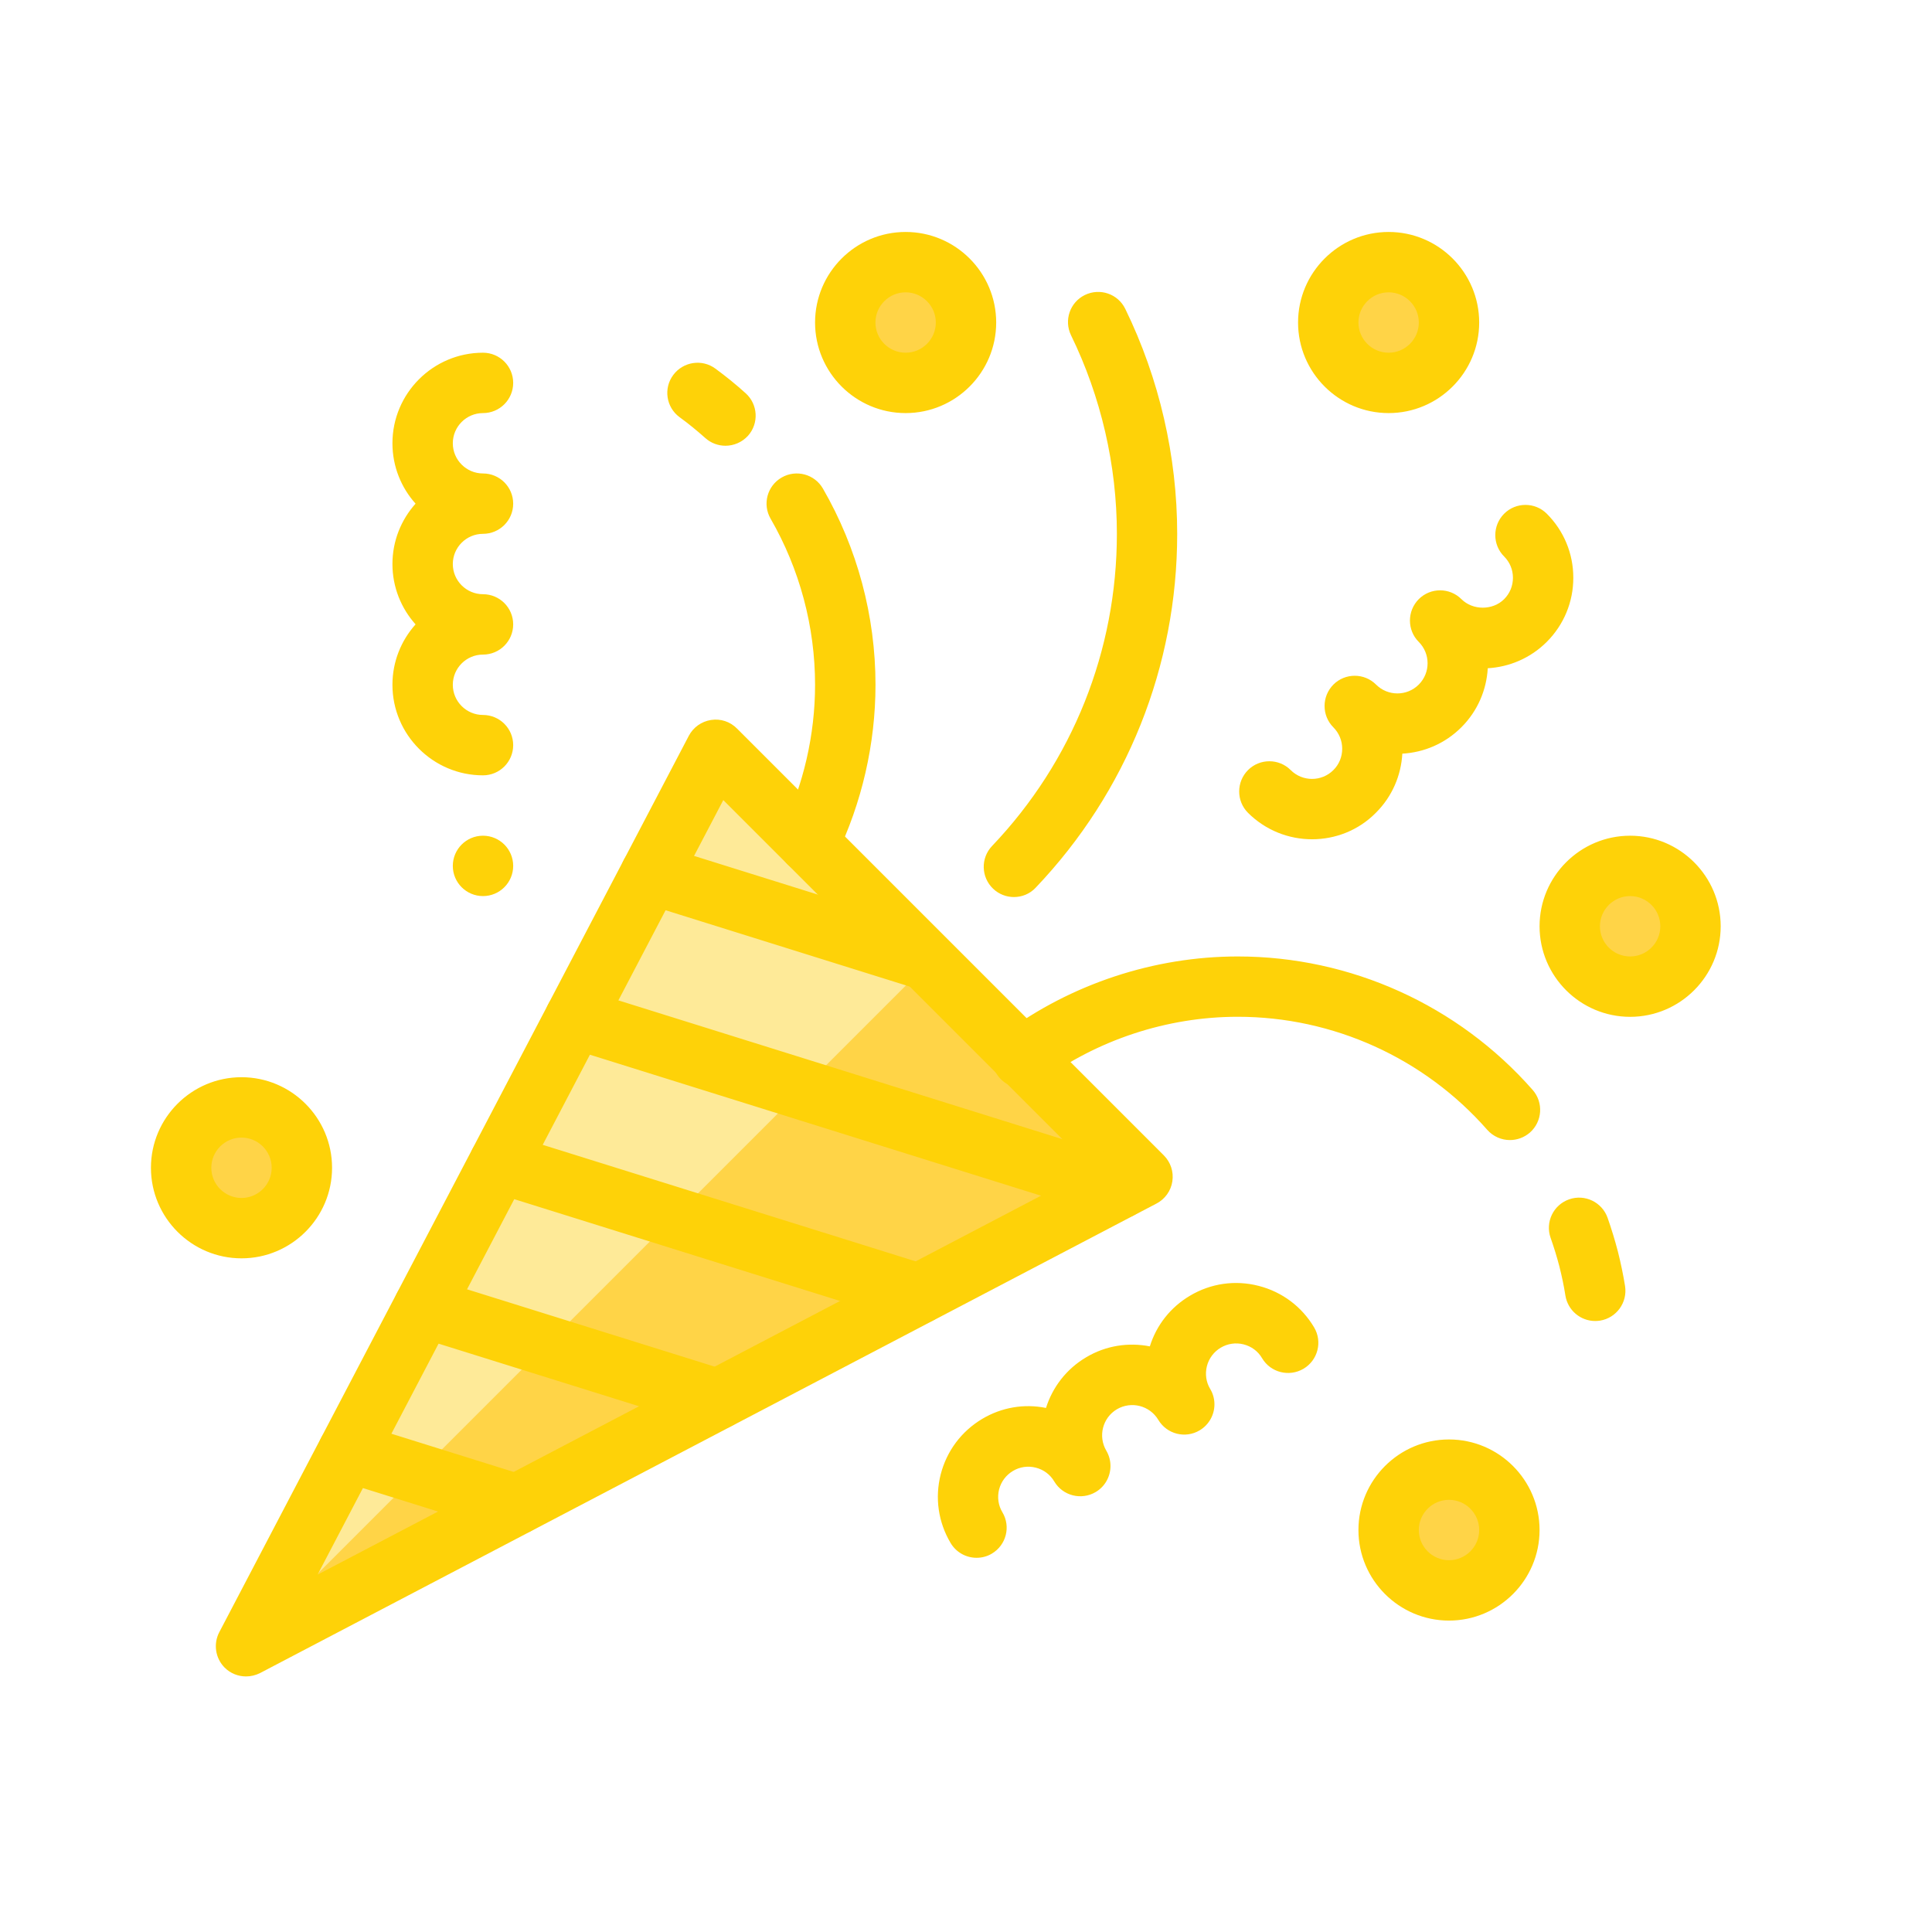 <svg xmlns="http://www.w3.org/2000/svg" enable-background="new 0 0 32 32" viewBox="0 0 32 32"><circle cx="15" cy="5.342" r="1" fill="#ffd447"/><circle cx="23" cy="5.342" r="1" fill="#ffd447"/><circle cx="27" cy="15.342" r="1" fill="#ffd447"/><circle cx="4" cy="19.342" r="1" fill="#ffd447"/><circle cx="24" cy="25.342" r="1" fill="#ffd447"/><polygon fill="#feea98" points="4.075 27.267 11.854 12.417 18.925 19.488"/><polygon fill="#ffd447" points="4.092 27.235 4.075 27.266 18.925 19.488 15.382 15.945"/><path fill="#fed208" d="M4.075,27.767c-0.13,0-0.258-0.05-0.354-0.146c-0.154-0.155-0.19-0.392-0.09-0.585l7.778-14.849       c0.074-0.141,0.211-0.238,0.368-0.262c0.158-0.025,0.316,0.027,0.429,0.141l7.071,7.071c0.112,0.112,0.165,0.271,0.141,0.429       c-0.023,0.157-0.121,0.294-0.262,0.368l-14.85,7.778C4.233,27.748,4.154,27.767,4.075,27.767z M11.98,13.252l-6.72,12.829       l12.829-6.72L11.98,13.252z"/><path fill="#fed208" d="M8.557 25.419c-.049 0-.1-.007-.149-.023l-2.794-.873c-.264-.082-.41-.363-.328-.626.083-.264.361-.412.627-.328l2.794.873c.264.082.41.363.328.626C8.967 25.282 8.77 25.419 8.557 25.419zM11.886 23.675c-.049 0-.1-.007-.149-.023l-4.87-1.521c-.264-.082-.41-.363-.328-.626.083-.263.359-.412.627-.328l4.87 1.521c.264.082.41.363.328.626C12.296 23.538 12.099 23.675 11.886 23.675zM15.215 21.931c-.049 0-.1-.007-.149-.023l-6.945-2.17c-.264-.082-.41-.363-.328-.626.083-.264.358-.411.627-.328l6.945 2.17c.264.082.41.363.328.626C15.625 21.794 15.428 21.931 15.215 21.931zM18.544 20.188c-.049 0-.1-.007-.149-.023l-9.022-2.82c-.264-.082-.41-.363-.328-.626.083-.264.36-.413.627-.328l9.022 2.82c.264.082.41.363.328.626C18.954 20.051 18.757 20.188 18.544 20.188zM15.282 16.384c-.049 0-.1-.007-.149-.023l-4.507-1.409c-.264-.082-.41-.363-.328-.626.083-.263.36-.412.627-.328l4.507 1.409c.264.082.41.363.328.626C15.692 16.247 15.495 16.384 15.282 16.384zM8 12.842c-.827 0-1.5-.673-1.5-1.5 0-.384.145-.734.383-1-.238-.266-.383-.616-.383-1s.145-.734.383-1C6.645 8.076 6.5 7.726 6.5 7.342c0-.827.673-1.5 1.5-1.5.276 0 .5.224.5.5s-.224.5-.5.5c-.275 0-.5.224-.5.5s.225.5.5.5c.276 0 .5.224.5.5s-.224.5-.5.5c-.275 0-.5.224-.5.5s.225.5.5.5c.276 0 .5.224.5.5s-.224.5-.5.5c-.275 0-.5.224-.5.5s.225.5.5.5c.276 0 .5.224.5.5S8.276 12.842 8 12.842zM21.732 13.901c-.384 0-.768-.146-1.061-.438-.195-.195-.195-.512 0-.708.195-.195.512-.195.707 0 .195.195.512.195.707 0 .095-.094.146-.22.146-.354 0-.133-.052-.259-.146-.354-.098-.098-.146-.226-.146-.354s.049-.256.146-.354c.195-.195.512-.195.707 0s.512.195.707 0c.195-.195.195-.512 0-.707-.098-.098-.146-.226-.146-.354s.049-.256.146-.354c.195-.195.512-.195.707 0 .189.188.518.188.707 0 .095-.095.146-.22.146-.354 0-.134-.052-.259-.146-.353-.195-.195-.195-.512 0-.708.195-.195.512-.195.707 0 .283.283.439.66.439 1.061 0 .4-.156.777-.439 1.061-.271.271-.622.417-.978.437-.02.356-.165.706-.437.978s-.622.417-.978.437c-.02.356-.165.707-.437.978C22.501 13.755 22.116 13.901 21.732 13.901zM16.175 25.802c-.17 0-.336-.087-.43-.245-.205-.345-.263-.749-.164-1.137.1-.388.344-.714.688-.919.319-.19.691-.255 1.056-.181.107-.34.335-.644.665-.839.329-.196.701-.25 1.055-.181.11-.353.344-.649.665-.839.344-.205.749-.263 1.137-.163.388.099.715.344.919.688.141.238.062.544-.176.685-.238.14-.545.063-.686-.175-.067-.115-.176-.196-.306-.229-.129-.033-.265-.013-.379.055s-.196.177-.229.306c-.032.129-.014.264.055.378.048.08.07.168.07.255 0 .17-.088.336-.245.43-.237.141-.543.064-.685-.174-.142-.237-.448-.315-.686-.175-.237.141-.315.448-.175.686.047.08.069.167.069.254 0 .171-.088.338-.245.431-.238.14-.544.063-.686-.175-.067-.115-.176-.196-.306-.229-.129-.033-.265-.014-.379.055-.114.068-.196.177-.229.306-.032.129-.014.264.055.378.142.237.063.544-.175.685C16.35 25.78 16.262 25.802 16.175 25.802zM15 6.842c-.827 0-1.5-.673-1.5-1.5s.673-1.5 1.5-1.5 1.5.673 1.5 1.5S15.827 6.842 15 6.842zM15 4.842c-.275 0-.5.224-.5.5s.225.5.5.5.5-.224.5-.5S15.275 4.842 15 4.842zM23 6.842c-.827 0-1.5-.673-1.5-1.5s.673-1.5 1.5-1.5 1.5.673 1.5 1.5S23.827 6.842 23 6.842zM23 4.842c-.275 0-.5.224-.5.5s.225.5.5.5.5-.224.5-.5S23.275 4.842 23 4.842zM27 16.842c-.827 0-1.5-.673-1.5-1.5s.673-1.5 1.5-1.5 1.5.673 1.5 1.5S27.827 16.842 27 16.842zM27 14.842c-.275 0-.5.224-.5.5s.225.5.5.5.5-.224.5-.5S27.275 14.842 27 14.842zM4 20.842c-.827 0-1.5-.673-1.5-1.5s.673-1.5 1.5-1.5 1.5.673 1.5 1.5S4.827 20.842 4 20.842zM4 18.842c-.275 0-.5.224-.5.5s.225.5.5.5.5-.224.5-.5S4.275 18.842 4 18.842zM24 26.842c-.827 0-1.5-.673-1.5-1.5s.673-1.5 1.5-1.5 1.5.673 1.5 1.5S24.827 26.842 24 26.842zM24 24.842c-.275 0-.5.224-.5.5s.225.5.5.5.5-.224.5-.5S24.275 24.842 24 24.842zM25.009 18.883c-.139 0-.277-.058-.376-.17-1.044-1.189-2.551-1.872-4.133-1.872-1.17 0-2.333.384-3.273 1.081-.222.165-.535.119-.699-.104-.165-.222-.118-.535.104-.699 1.112-.823 2.486-1.277 3.869-1.277 1.87 0 3.65.806 4.885 2.211.182.208.161.523-.046.706C25.244 18.842 25.126 18.883 25.009 18.883zM26.421 21.88c-.241 0-.453-.175-.493-.421-.025-.163-.06-.324-.1-.484-.041-.158-.09-.316-.145-.472-.092-.261.045-.546.306-.638.261-.092.546.046.638.306.064.183.121.369.17.557.048.19.088.381.119.573.043.273-.143.529-.415.573C26.474 21.878 26.447 21.88 26.421 21.88zM13.397 14.461c-.073 0-.148-.016-.219-.05-.248-.121-.352-.42-.231-.668C13.309 13 13.5 12.169 13.5 11.342c0-.964-.255-1.916-.736-2.75-.139-.239-.057-.545.183-.683s.545-.056.683.183c.57.987.871 2.111.871 3.25 0 .978-.226 1.959-.652 2.838C13.761 14.358 13.583 14.461 13.397 14.461zM12.016 7.383c-.119 0-.238-.042-.333-.127-.069-.062-.139-.121-.21-.179-.069-.057-.143-.113-.217-.167-.223-.164-.27-.477-.105-.699s.478-.269.699-.105c.086.063.171.129.254.196.085.069.166.139.245.21.206.184.224.5.04.706C12.289 7.327 12.152 7.383 12.016 7.383zM16.794 14.858c-.124 0-.248-.046-.345-.138-.2-.191-.208-.507-.018-.707 1.334-1.4 2.068-3.237 2.068-5.172 0-1.133-.263-2.27-.759-3.287-.121-.248-.019-.547.229-.668.249-.121.548-.019.669.23.563 1.153.86 2.441.86 3.726 0 2.193-.832 4.274-2.344 5.861C17.058 14.806 16.926 14.858 16.794 14.858z"/><circle cx="8" cy="14.342" r=".5" fill="#fed208"/></svg>
